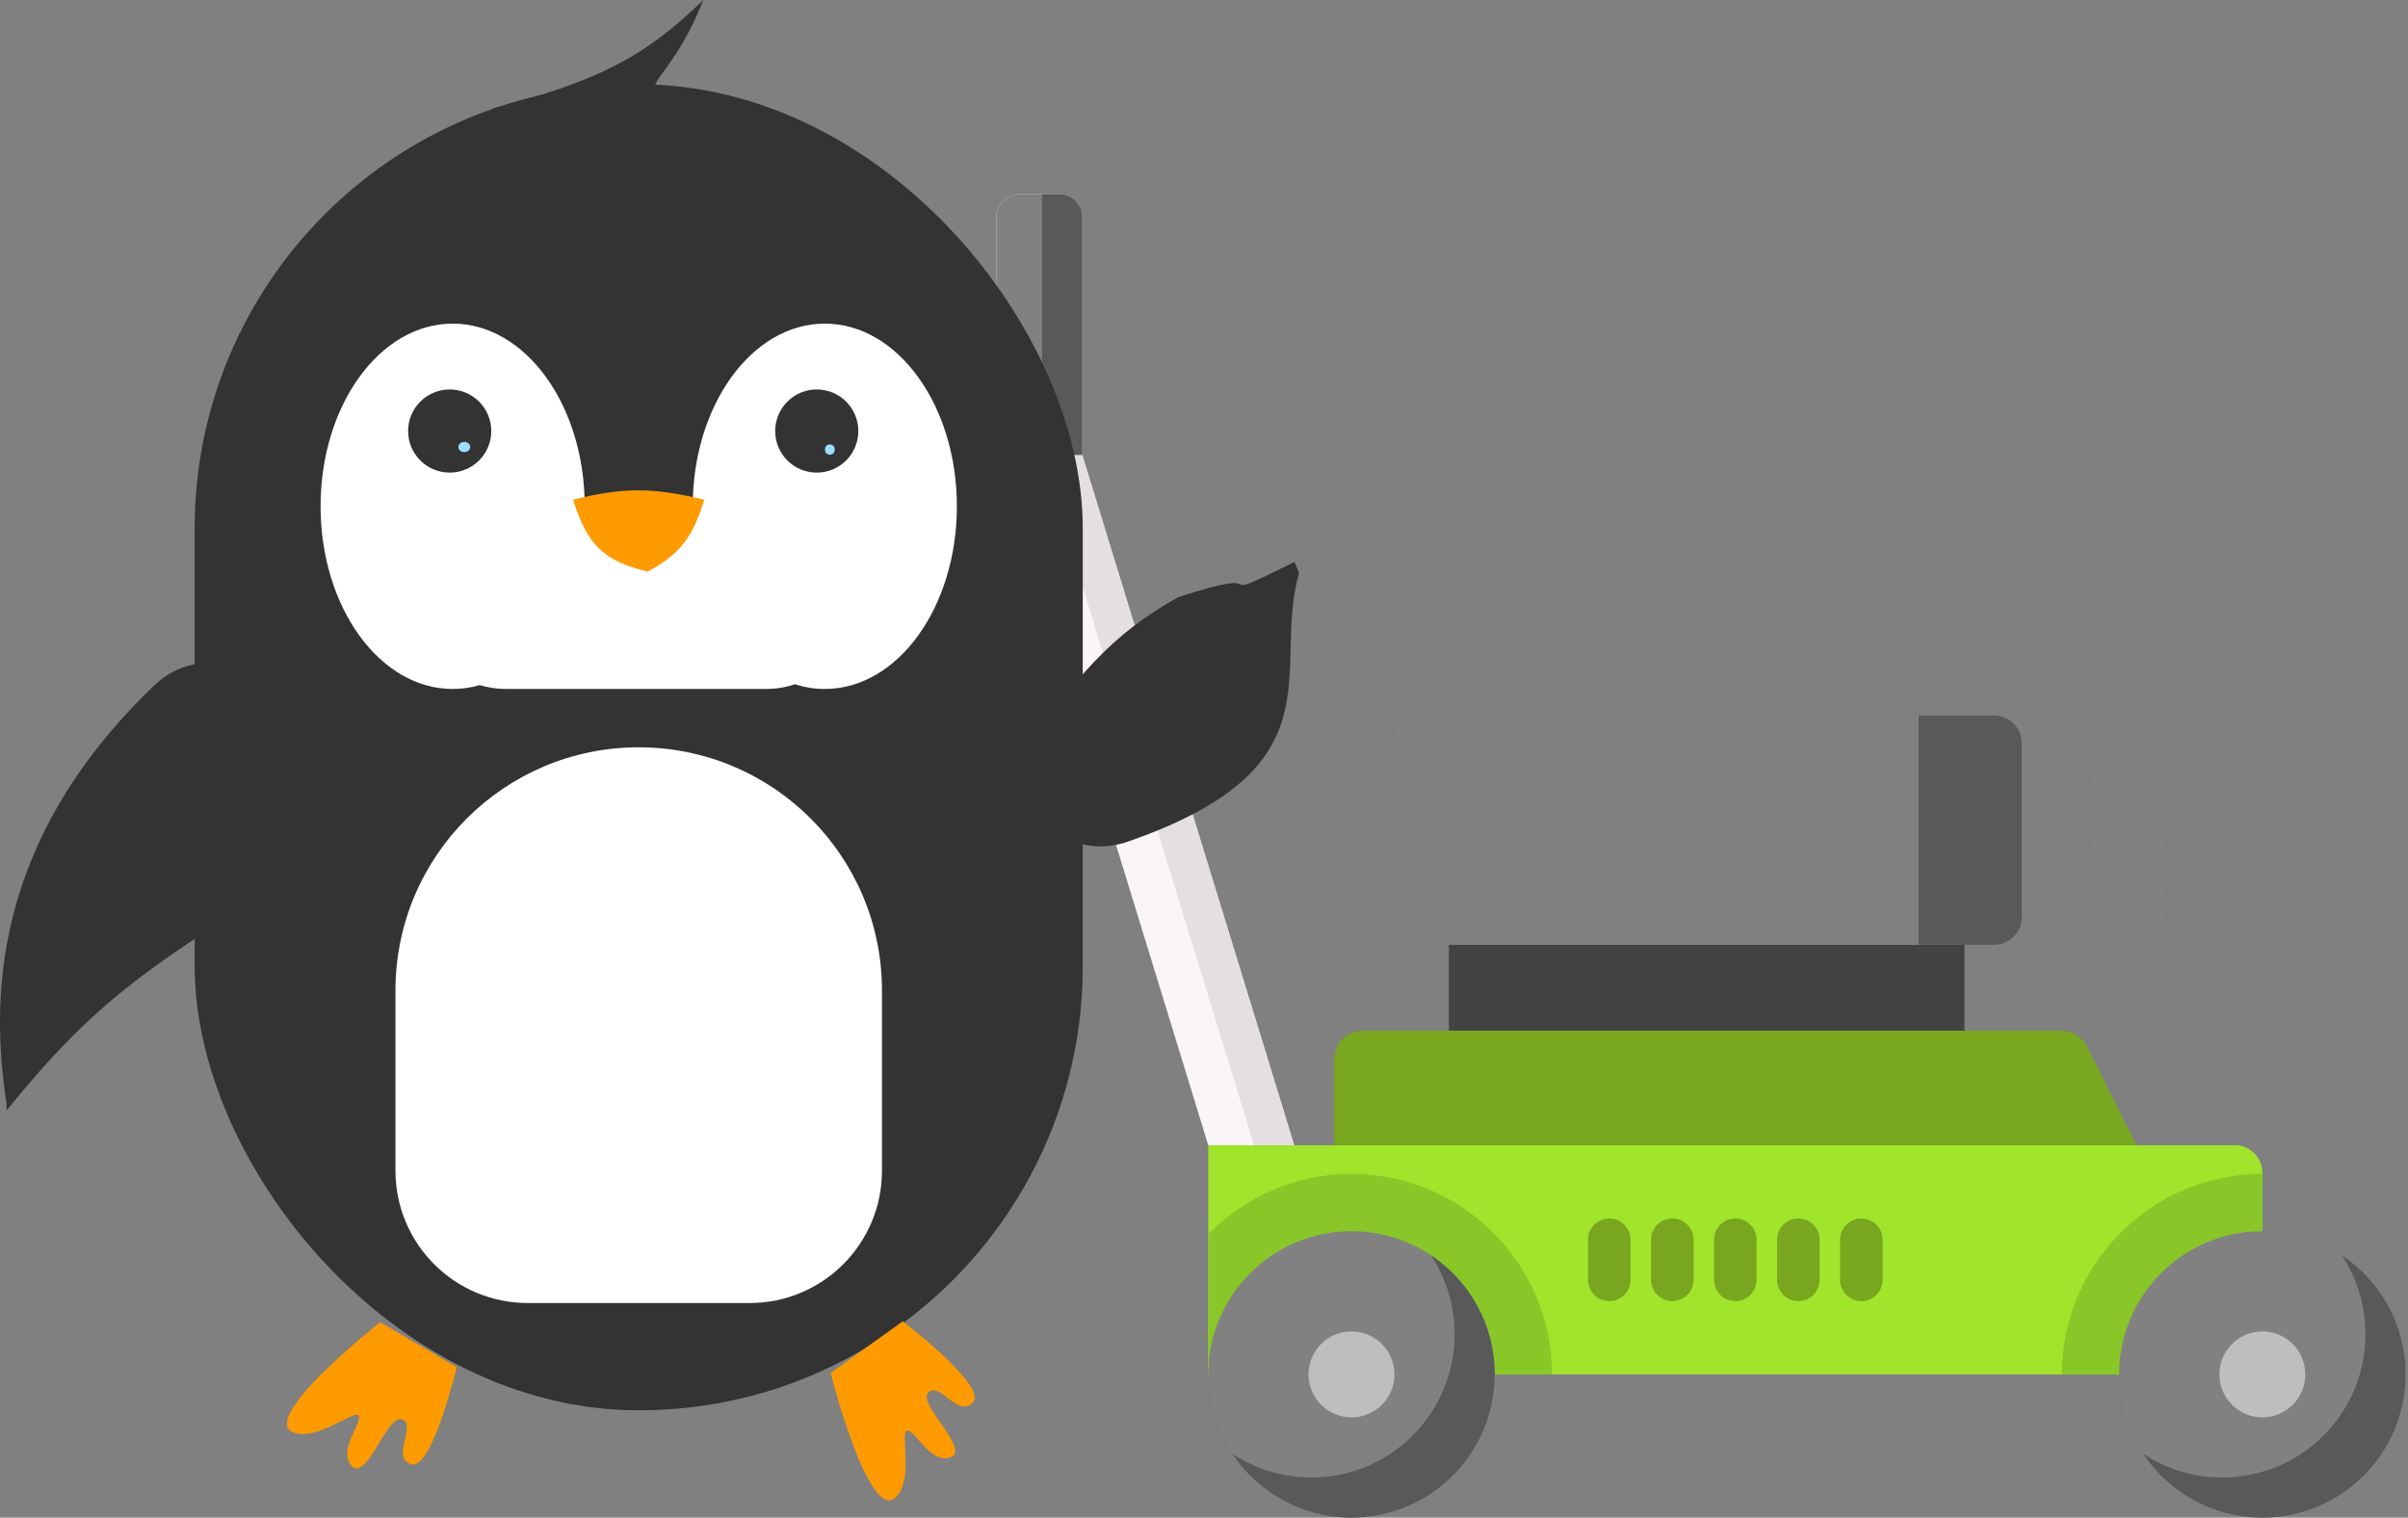 <svg width="668" height="421" viewBox="0 0 668 421" fill="none" xmlns="http://www.w3.org/2000/svg">
<rect x="0" y="0" width="668" height="421" fill="#808080" stroke="none"/>
<path d="M300.221 60.181V126.197L359.022 317.697H335.183L276.937 128.003C276.57 126.806 276.383 125.561 276.383 124.309V60.181C276.383 56.706 279.2 53.889 282.676 53.889H293.929C297.404 53.889 300.221 56.706 300.221 60.181Z" fill="#F9F5F8"/>
<path d="M300.219 126.195H289.094L347.895 317.695H359.019L300.219 126.195Z" fill="#E3DFE2"/>
<path d="M401.93 262.074H544.958V285.913H401.93V262.074Z" fill="#434343"/>
<path d="M592.634 317.696H370.145V293.778C370.145 289.434 373.666 285.912 378.011 285.912H571.881C574.86 285.912 577.584 287.596 578.916 290.261L592.634 317.696Z" fill="#78A61F"/>
<path d="M553.216 262.076H393.675C389.458 262.076 386.039 258.658 386.039 254.44V206.143C386.039 201.926 389.458 198.508 393.675 198.508H553.216C557.433 198.508 560.852 201.926 560.852 206.143V254.44C560.852 258.658 557.433 262.076 553.216 262.076Z" fill="#818181"/>
<path d="M532.246 198.508V262.076H553.216C557.433 262.076 560.852 258.658 560.852 254.44V206.143C560.852 201.926 557.433 198.508 553.216 198.508H532.246Z" fill="#595959"/>
<path d="M627.598 381.264H335.184V317.695H619.963C624.18 317.695 627.598 321.114 627.598 325.331V381.264Z" fill="#A1E42C"/>
<path d="M627.599 325.641C596.929 325.641 571.977 350.592 571.977 381.263H627.599V325.641Z" fill="#89C627"/>
<path d="M374.914 325.641C359.362 325.641 345.288 332.065 335.184 342.389V381.263H430.536C430.536 350.593 405.584 325.641 374.914 325.641Z" fill="#89C627"/>
<path d="M627.598 421C649.54 421 667.328 403.212 667.328 381.27C667.328 359.327 649.54 341.539 627.598 341.539C605.655 341.539 587.867 359.327 587.867 381.27C587.867 403.212 605.655 421 627.598 421Z" fill="#818181"/>
<path d="M627.599 393.188C634.182 393.188 639.518 387.852 639.518 381.269C639.518 374.686 634.182 369.35 627.599 369.35C621.016 369.35 615.68 374.686 615.68 381.269C615.68 387.852 621.016 393.188 627.599 393.188Z" fill="#BEBEBE"/>
<path d="M374.914 421C396.857 421 414.645 403.212 414.645 381.27C414.645 359.327 396.857 341.539 374.914 341.539C352.972 341.539 335.184 359.327 335.184 381.27C335.184 403.212 352.972 421 374.914 421Z" fill="#818181"/>
<path d="M396.885 348.166C401.073 354.46 403.517 362.013 403.517 370.14C403.517 392.082 385.729 409.87 363.786 409.87C355.66 409.87 348.107 407.426 341.812 403.239C348.931 413.939 361.095 420.995 374.911 420.995C396.853 420.995 414.641 403.207 414.641 381.264C414.641 367.448 407.586 355.284 396.885 348.166Z" fill="#595959"/>
<path d="M649.573 348.166C653.76 354.46 656.204 362.013 656.204 370.14C656.204 392.082 638.416 409.87 616.474 409.87C608.347 409.87 600.794 407.426 594.5 403.239C601.619 413.939 613.782 420.995 627.598 420.995C649.541 420.995 667.329 403.207 667.329 381.264C667.329 367.448 660.273 355.284 649.573 348.166Z" fill="#595959"/>
<path d="M374.911 393.188C381.494 393.188 386.831 387.852 386.831 381.269C386.831 374.686 381.494 369.35 374.911 369.35C368.329 369.35 362.992 374.686 362.992 381.269C362.992 387.852 368.329 393.188 374.911 393.188Z" fill="#BEBEBE"/>
<path d="M300.221 126.197V60.181C300.221 56.706 297.404 53.889 293.929 53.889H282.675C279.2 53.889 276.383 56.706 276.383 60.181V124.308C276.383 124.941 276.432 125.573 276.526 126.197L300.221 126.197Z" fill="#818181"/>
<path d="M300.219 126.197V60.181C300.219 56.706 297.401 53.889 293.926 53.889H289.094V126.197H300.219Z" fill="#595959"/>
<path d="M595.808 236.195H584.684C581.426 236.195 578.785 233.554 578.785 230.296C578.785 227.038 581.426 224.396 584.684 224.396H595.808C599.067 224.396 601.707 227.038 601.707 230.296C601.708 233.554 599.067 236.195 595.808 236.195Z" fill="#818181"/>
<path d="M584.684 218.713C582.117 218.713 579.754 217.024 579.014 214.432C578.119 211.3 579.933 208.035 583.066 207.139L594.189 203.961C597.32 203.066 600.587 204.879 601.482 208.012C602.378 211.145 600.564 214.41 597.431 215.306L586.307 218.484C585.767 218.639 585.221 218.713 584.684 218.713Z" fill="#818181"/>
<path d="M595.814 256.855C595.277 256.855 594.731 256.781 594.189 256.627L583.066 253.449C579.933 252.553 578.119 249.288 579.014 246.155C579.908 243.022 583.175 241.208 586.307 242.104L597.431 245.282C600.564 246.177 602.378 249.442 601.482 252.575C600.742 255.165 598.381 256.855 595.814 256.855Z" fill="#818181"/>
<path d="M463.907 360.943C460.648 360.943 458.008 358.301 458.008 355.043V343.919C458.008 340.661 460.649 338.02 463.907 338.02C467.165 338.02 469.806 340.661 469.806 343.919V355.043C469.806 358.301 467.165 360.943 463.907 360.943Z" fill="#78A61F"/>
<path d="M446.427 360.943C443.168 360.943 440.527 358.301 440.527 355.043V343.919C440.527 340.661 443.169 338.02 446.427 338.02C449.685 338.02 452.326 340.661 452.326 343.919V355.043C452.327 358.301 449.686 360.943 446.427 360.943Z" fill="#78A61F"/>
<path d="M481.391 360.943C478.133 360.943 475.492 358.301 475.492 355.043V343.919C475.492 340.661 478.133 338.02 481.391 338.02C484.65 338.02 487.291 340.661 487.291 343.919V355.043C487.292 358.301 484.65 360.943 481.391 360.943Z" fill="#78A61F"/>
<path d="M498.872 360.943C495.613 360.943 492.973 358.301 492.973 355.043V343.919C492.973 340.661 495.614 338.02 498.872 338.02C502.13 338.02 504.771 340.661 504.771 343.919V355.043C504.771 358.301 502.13 360.943 498.872 360.943Z" fill="#78A61F"/>
<path d="M516.352 360.943C513.094 360.943 510.453 358.301 510.453 355.043V343.919C510.453 340.661 513.094 338.02 516.352 338.02C519.611 338.02 522.252 340.661 522.252 343.919V355.043C522.252 358.301 519.611 360.943 516.352 360.943Z" fill="#78A61F"/>
<path d="M312.845 233.493C372.385 212.791 352.618 186.168 360.369 158.926L359.118 155.904C332.147 169.26 356.718 155.904 326.817 165.677C308.529 175.941 298.479 187.138 280.779 213.383C284.889 228.81 298.669 238.423 312.845 233.493Z" fill="#333333"/>
<path d="M42.761 190.164C-2.747 233.783 -2.477 278.164 1.822 306.159V308.054C20.78 284.678 33.356 273.885 58.303 257.638C70.655 240.69 75.129 226.325 80.289 195.092C70.128 182.779 53.597 179.779 42.761 190.164Z" fill="#333333"/>
<rect x="54.004" y="23.387" width="246.362" height="367.846" rx="123.181" fill="#333333"/>
<path d="M195.122 0C178.856 15.728 166.191 22.485 136.281 30.201L182.885 25.515C178.48 23.3 187.148 20.118 195.122 0Z" fill="#333333"/>
<path d="M83.085 397.765C68.261 396.095 105.442 366.795 105.442 366.795L126.7 379.256C126.7 379.256 119.834 408.081 114.055 406.195C108.277 404.309 115.765 395.26 111.49 393.734C107.215 392.208 101.484 412.233 97.195 406.195C94.123 401.869 100.257 394.94 99.578 392.817C98.899 390.694 89.767 398.518 83.085 397.765Z" fill="#FF9A00"/>
<path d="M249.619 413.914C242.064 426.776 230.42 380.892 230.42 380.892L250.45 366.541C250.45 366.541 273.99 384.538 269.917 389.049C265.844 393.561 260.622 383.04 257.489 386.325C254.356 389.609 270.319 402.99 263.059 404.451C257.857 405.499 254.023 397.077 251.807 396.834C249.592 396.59 253.024 408.115 249.619 413.914Z" fill="#FF9A00"/>
<path fill-rule="evenodd" clip-rule="evenodd" d="M125.571 89.777C145.806 89.777 162.209 112.465 162.209 140.451H192.166C192.166 112.465 208.57 89.777 228.804 89.777C249.039 89.777 265.442 112.465 265.442 140.451C265.442 168.437 249.039 191.125 228.804 191.125C225.958 191.125 223.188 190.676 220.529 189.827C218.006 190.669 215.307 191.125 212.502 191.125H140.384C137.847 191.125 135.397 190.752 133.086 190.058C130.66 190.757 128.147 191.125 125.571 191.125C105.337 191.125 88.934 168.437 88.934 140.451C88.934 112.465 105.337 89.777 125.571 89.777Z" fill="white"/>
<path d="M195.39 138.62C181.186 135.248 173.184 135.074 158.98 138.62C162.993 151.428 167.636 155.633 179.699 158.576C188.62 153.661 192.049 149.294 195.39 138.62Z" fill="#FF9A00"/>
<circle cx="124.749" cy="119.574" r="11.534" fill="#333333"/>
<circle cx="226.574" cy="119.574" r="11.534" fill="#333333"/>
<ellipse cx="230.203" cy="124.719" rx="1.359" ry="1.43" fill="#9DDDFF"/>
<ellipse cx="128.797" cy="124.004" rx="1.645" ry="1.43" fill="#9DDDFF"/>
<path d="M109.703 274.791C109.703 237.523 139.915 207.311 177.184 207.311C214.452 207.311 244.665 237.523 244.665 274.791V324.767C244.665 345.039 228.231 361.473 207.959 361.473H146.408C126.137 361.473 109.703 345.039 109.703 324.767V274.791Z" fill="white"/>
</svg>
